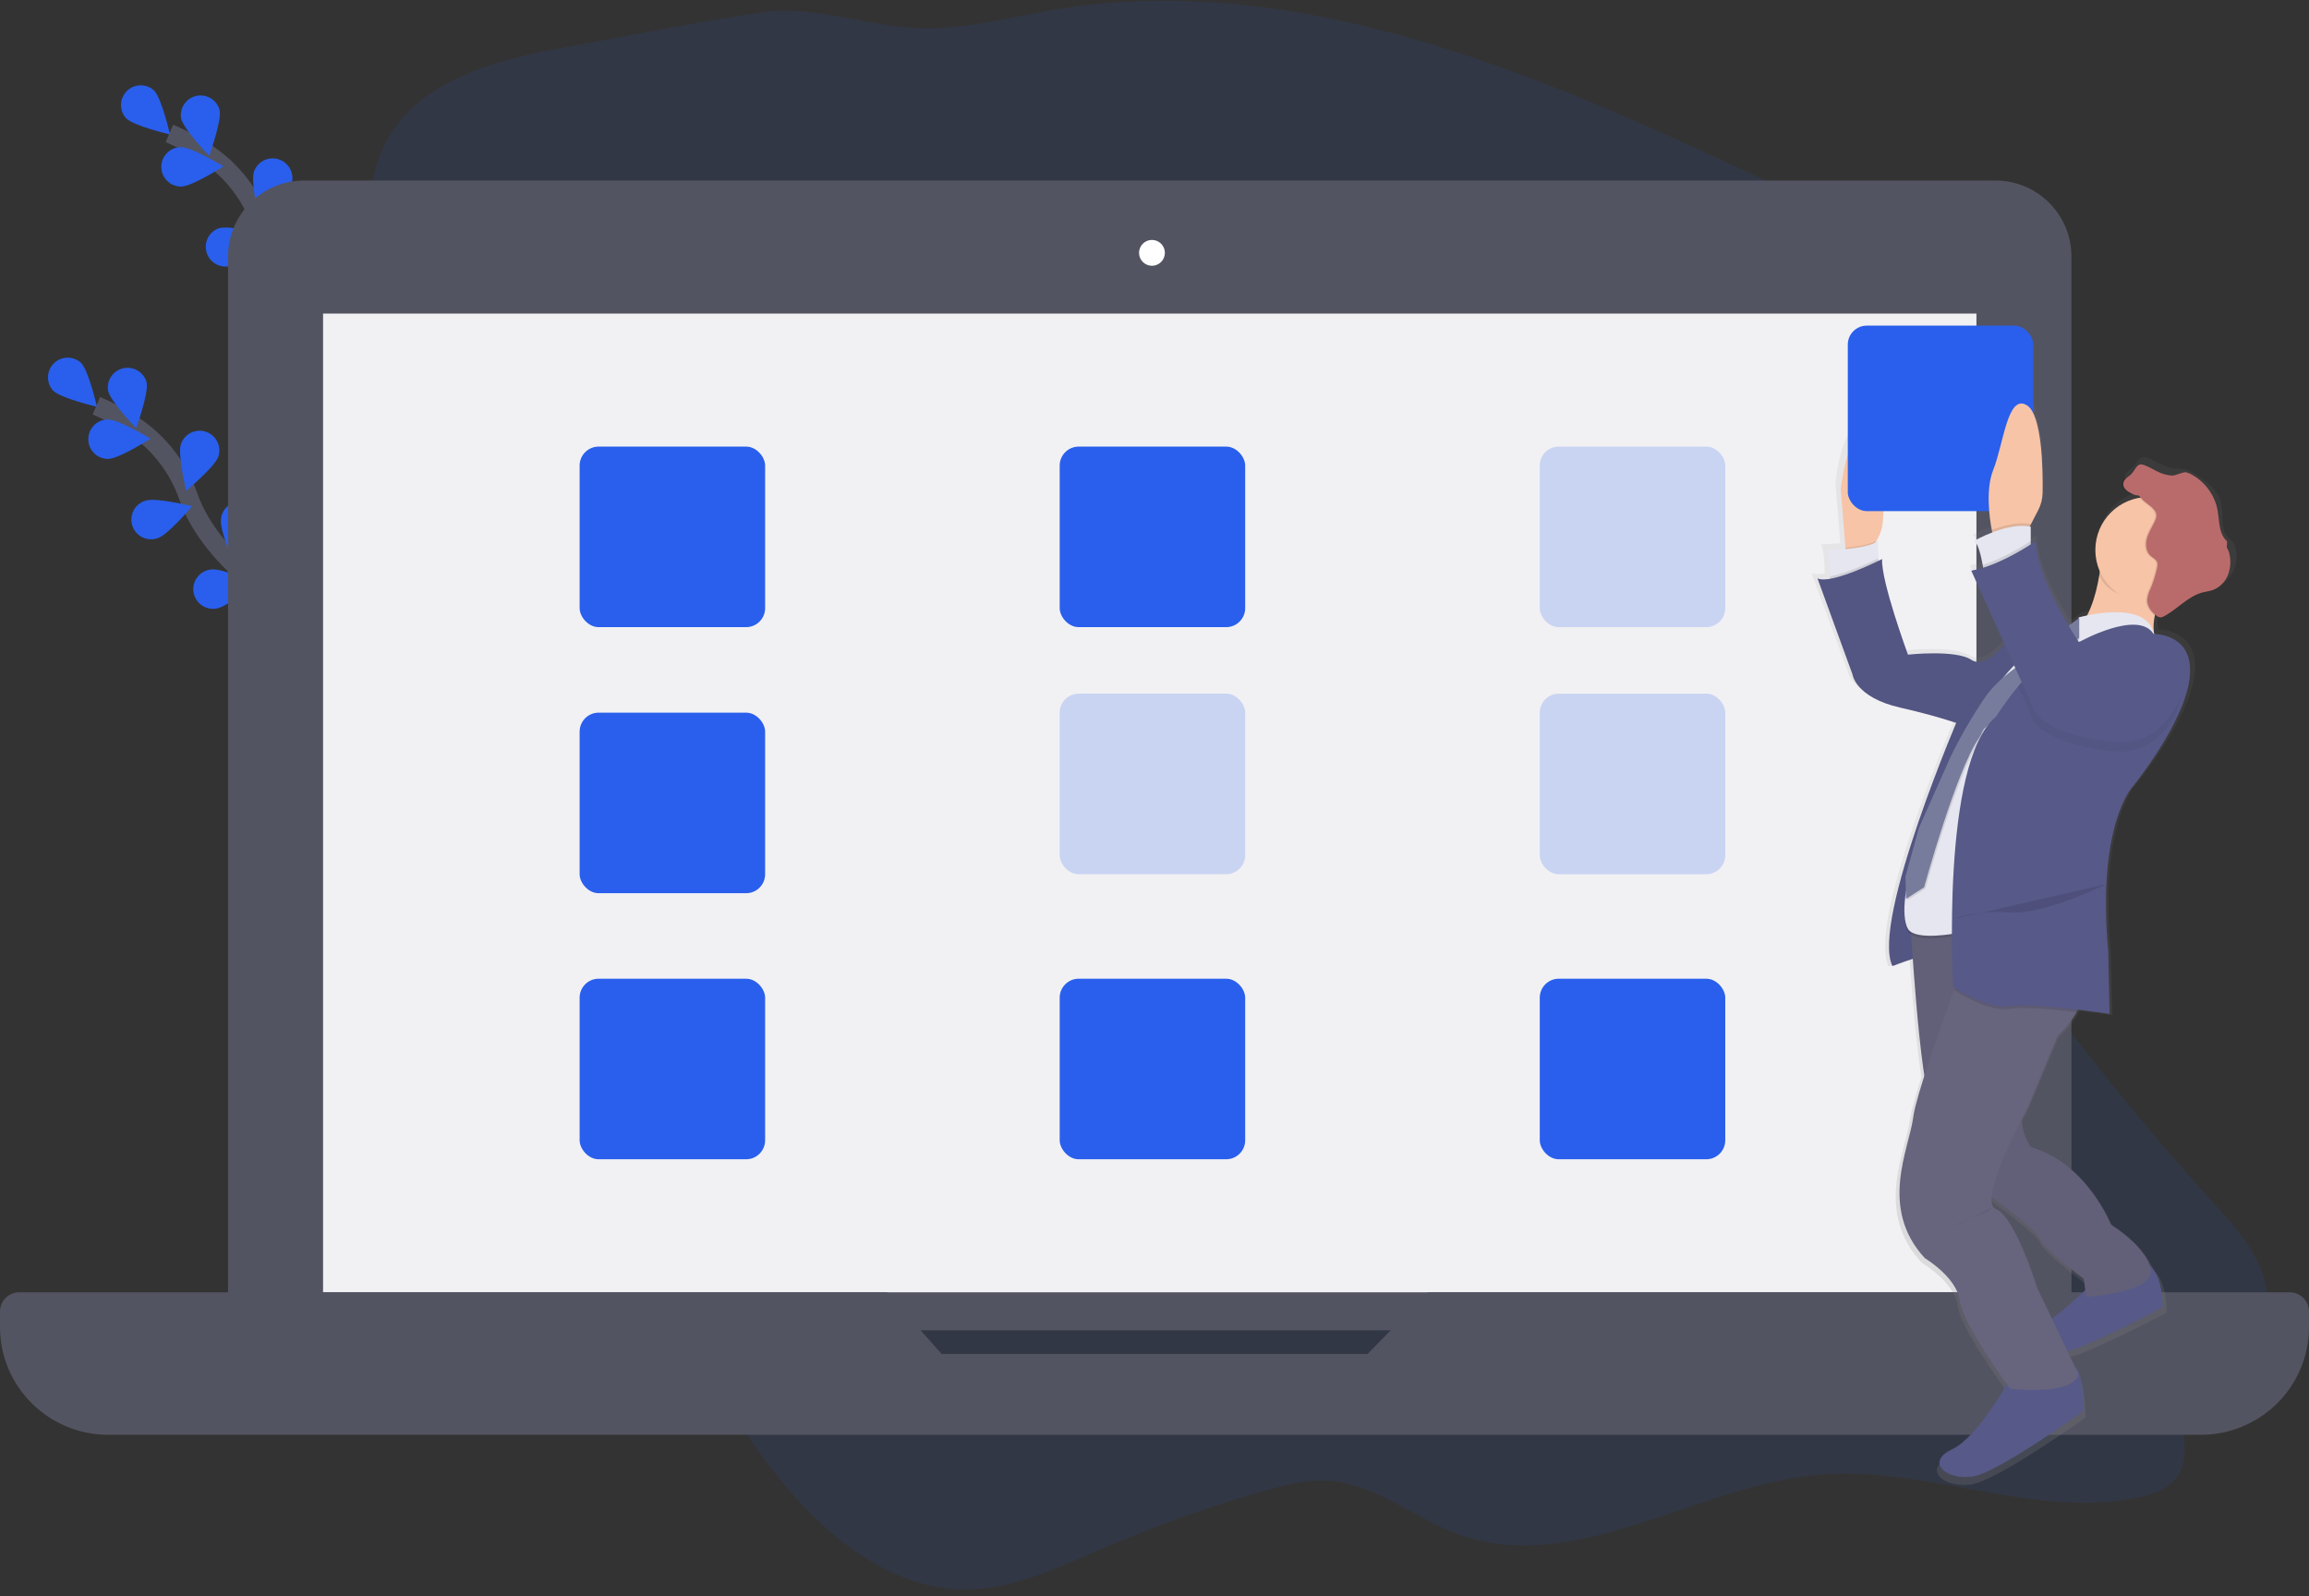 <?xml version="1.0" encoding="UTF-8"?>
<svg width="243px" height="168px" viewBox="0 0 243 168" version="1.1" xmlns="http://www.w3.org/2000/svg" xmlns:xlink="http://www.w3.org/1999/xlink">
    <rect x="0" y="0" width="243" height="168" fill="#333333" stroke="none"/>
    <!-- Generator: sketchtool 56.2 (101010) - https://sketch.com -->
    <title>A095B42D-BAC8-4C1F-B5AF-1CEA9C933D26hdpi/</title>
    <desc>Created with sketchtool.</desc>
    <defs>
        <linearGradient x1="49.99%" y1="99.999%" x2="49.99%" y2="0.008%" id="linearGradient-1">
            <stop stop-color="#808080" stop-opacity="0.25" offset="0%"></stop>
            <stop stop-color="#808080" stop-opacity="0.12" offset="54%"></stop>
            <stop stop-color="#808080" stop-opacity="0.1" offset="100%"></stop>
        </linearGradient>
    </defs>
    <g id="[flow]-onboarding---IDF" stroke="none" stroke-width="1" fill="none" fill-rule="evenodd">
        <g id="003-onboarding-idf---teacher---desktop" transform="translate(-519, -188)">
            <g id="illustration" transform="translate(519, 188)">
                <path d="M59.229,5.016 C51.724,6.359 43.105,8.754 40.068,16.116 C37.294,22.847 40.55,30.43 42.741,37.396 C44.901,44.273 46.021,51.434 46.064,58.642 C46.12,68.781 44.145,79.472 48.158,88.685 C52.685,99.08 63.89,105.092 67.817,115.747 C69.464,120.214 69.663,125.103 70.448,129.823 C72.189,140.285 76.943,150.164 83.921,157.817 C88.561,162.906 94.602,167.175 101.294,167.277 C106.37,167.356 111.163,165.053 115.865,163.036 C121.35,160.685 126.973,158.666 132.702,156.993 C135.115,156.289 137.601,155.641 140.097,155.861 C144.907,156.276 148.92,159.807 153.485,161.468 C165.857,165.954 178.646,156.206 191.699,155.178 C202.889,154.295 214.129,159.921 225.123,157.572 C226.743,157.225 228.475,156.596 229.325,155.101 C230.731,152.623 228.986,149.194 230.237,146.625 C231.487,144.056 234.862,143.79 236.843,141.836 C238.86,139.846 239.024,136.411 237.996,133.709 C236.968,131.007 234.984,128.856 233.078,126.752 C223.641,116.331 214.953,105.256 207.078,93.61 C199.044,81.732 191.526,67.761 193.786,53.367 C194.567,48.413 196.486,43.726 197.356,38.789 C198.226,33.853 197.869,28.262 194.677,24.536 C192.77,22.309 190.095,21.024 187.499,19.799 C163.287,8.37 137.346,-3.333 111.132,0.993 C106.864,1.697 102.64,2.827 98.322,2.98 C92.073,3.205 86.191,0.411 80.087,1.319 C73.157,2.343 66.154,3.776 59.229,5.016 Z" id="Path" fill="#295FEC" fill-rule="nonzero" opacity="0.1"></path>
                <g id="Group" transform="translate(5, 8.978)">
                    <path d="M33.587,26.505 C33.587,26.505 25.045,21.816 22.511,14.632 C21.468,11.611 19.474,9.01 16.827,7.219 C15.563,6.379 14.226,5.656 12.831,5.06" id="Path" stroke="#535461" stroke-width="2"></path>
                    <path d="M11.211,0.542 C12.019,1.354 12.889,5.174 12.889,5.174 C12.889,5.174 9.076,4.281 8.268,3.467 C7.527,2.644 7.562,1.384 8.347,0.604 C9.133,-0.177 10.393,-0.204 11.211,0.542 Z" id="Path" fill="#295FEC" fill-rule="nonzero"></path>
                    <path d="M18.116,2.625 C18.353,3.747 17.009,7.425 17.009,7.425 C17.009,7.425 14.295,4.603 14.058,3.479 C13.879,2.383 14.593,1.34 15.679,1.111 C16.766,0.882 17.84,1.548 18.118,2.623 L18.116,2.625 Z" id="Path" fill="#295FEC" fill-rule="nonzero"></path>
                    <path d="M25.655,10.422 C25.294,11.508 22.276,14.007 22.276,14.007 C22.276,14.007 21.358,10.2 21.72,9.111 C22.082,8.022 23.258,7.432 24.348,7.794 C25.438,8.156 26.028,9.332 25.666,10.422 L25.655,10.422 Z" id="Path" fill="#295FEC" fill-rule="nonzero"></path>
                    <path d="M30.039,17.606 C29.867,18.738 27.315,21.71 27.315,21.71 C27.315,21.71 25.765,18.112 25.938,16.981 C26.016,16.219 26.507,15.562 27.216,15.271 C27.925,14.981 28.736,15.104 29.326,15.592 C29.917,16.079 30.191,16.853 30.039,17.604 L30.039,17.606 Z" id="Path" fill="#295FEC" fill-rule="nonzero"></path>
                    <path d="M14.077,10.655 C15.223,10.642 18.521,8.528 18.521,8.528 C18.521,8.528 15.175,6.493 14.029,6.505 C12.882,6.518 11.963,7.459 11.976,8.606 C11.989,9.753 12.93,10.672 14.077,10.659 L14.077,10.655 Z" id="Path" fill="#295FEC" fill-rule="nonzero"></path>
                    <path d="M19.3,18.991 C20.388,18.636 22.903,15.633 22.903,15.633 C22.903,15.633 19.101,14.692 18.012,15.047 C16.964,15.433 16.409,16.579 16.756,17.64 C17.102,18.702 18.226,19.3 19.3,18.993 L19.3,18.991 Z" id="Path" fill="#295FEC" fill-rule="nonzero"></path>
                    <path d="M25.489,26.397 C26.623,26.231 29.61,23.697 29.61,23.697 C29.61,23.697 26.021,22.127 24.889,22.293 C24.13,22.371 23.475,22.86 23.183,23.565 C22.891,24.27 23.01,25.079 23.492,25.671 C23.974,26.263 24.741,26.542 25.491,26.399 L25.489,26.397 Z" id="Path" fill="#295FEC" fill-rule="nonzero"></path>
                    <path d="M25.902,55.165 C25.902,55.165 17.36,50.476 14.827,43.292 C13.784,40.271 11.789,37.67 9.142,35.88 C7.879,35.039 6.542,34.316 5.146,33.72" id="Path" stroke="#535461" stroke-width="2"></path>
                    <path d="M3.526,29.203 C4.334,30.015 5.205,33.834 5.205,33.834 C5.205,33.834 1.391,32.941 0.584,32.127 C-0.157,31.304 -0.122,30.045 0.663,29.264 C1.449,28.484 2.708,28.457 3.526,29.203 L3.526,29.203 Z" id="Path" fill="#295FEC" fill-rule="nonzero"></path>
                    <path d="M10.432,31.286 C10.669,32.407 9.325,36.085 9.325,36.085 C9.325,36.085 6.611,33.263 6.374,32.139 C6.194,31.044 6.909,30.001 7.995,29.772 C9.082,29.543 10.156,30.209 10.434,31.284 L10.432,31.286 Z" id="Path" fill="#295FEC" fill-rule="nonzero"></path>
                    <path d="M17.971,39.082 C17.61,40.169 14.592,42.667 14.592,42.667 C14.592,42.667 13.674,38.86 14.035,37.772 C14.269,37.067 14.862,36.541 15.589,36.391 C16.317,36.241 17.069,36.491 17.562,37.046 C18.056,37.601 18.215,38.377 17.981,39.082 L17.971,39.082 Z" id="Path" fill="#295FEC" fill-rule="nonzero"></path>
                    <path d="M22.355,46.266 C22.183,47.398 19.63,50.37 19.63,50.37 C19.63,50.37 18.081,46.773 18.253,45.641 C18.332,44.879 18.823,44.222 19.532,43.931 C20.24,43.641 21.052,43.764 21.642,44.252 C22.233,44.74 22.507,45.513 22.355,46.264 L22.355,46.266 Z" id="Path" fill="#295FEC" fill-rule="nonzero"></path>
                    <path d="M6.393,39.315 C7.539,39.303 10.837,37.188 10.837,37.188 C10.837,37.188 7.491,35.153 6.345,35.165 C5.198,35.179 4.279,36.119 4.292,37.266 C4.305,38.413 5.246,39.332 6.393,39.319 L6.393,39.315 Z" id="Path" fill="#295FEC" fill-rule="nonzero"></path>
                    <path d="M11.616,47.651 C12.704,47.296 15.219,44.293 15.219,44.293 C15.219,44.293 11.416,43.352 10.328,43.708 C9.597,43.916 9.038,44.508 8.872,45.25 C8.705,45.992 8.958,46.766 9.53,47.267 C10.102,47.768 10.902,47.916 11.616,47.654 L11.616,47.651 Z" id="Path" fill="#295FEC" fill-rule="nonzero"></path>
                    <path d="M17.805,55.057 C18.939,54.891 21.925,52.358 21.925,52.358 C21.925,52.358 18.336,50.787 17.205,50.954 C16.445,51.032 15.79,51.52 15.498,52.226 C15.207,52.931 15.325,53.739 15.807,54.331 C16.289,54.923 17.057,55.203 17.807,55.06 L17.805,55.057 Z" id="Path" fill="#295FEC" fill-rule="nonzero"></path>
                </g>
                <g id="laptop" transform="translate(0, 19)" fill-rule="nonzero">
                    <path d="M32,0 L210,0 C214.418,-8.11624501e-16 218,3.582 218,8 L218,121 L24,121 L24,8 C24,3.582 27.582,8.11624501e-16 32,0 Z" id="Rectangle" fill="#535461"></path>
                    <rect id="Rectangle" fill="#F1F1F4" x="34" y="14" width="174" height="103"></rect>
                    <circle id="Oval" fill="#FFFFFF" cx="121.233" cy="7.609" r="1.36"></circle>
                    <path d="M150.283,117 L143.924,123.486 L99.091,123.486 L93.344,117 L2.039,117 C0.913,117 0,117.908 0,119.027 L0,120.661 C0,126.923 5.106,132 11.404,132 L231.596,132 C234.62,132 237.521,130.805 239.66,128.679 C241.798,126.552 243,123.668 243,120.661 L243,119.027 C243,117.908 242.087,117 240.961,117 L150.283,117 Z" id="Path" fill="#535461"></path>
                    <rect id="Rectangle" fill="#295FEC" x="61" y="28" width="19.522" height="19" rx="2"></rect>
                    <rect id="Rectangle" fill="#295FEC" opacity="0.2" transform="translate(171.806, 37.5) rotate(-180) translate(-171.806, -37.5) " x="162.045" y="28" width="19.522" height="19" rx="2"></rect>
                    <rect id="Rectangle" fill="#295FEC" x="111.522" y="28" width="19.522" height="19" rx="2"></rect>
                    <rect id="Rectangle" fill="#295FEC" x="61" y="56" width="19.522" height="19" rx="2"></rect>
                    <rect id="Rectangle" fill="#295FEC" opacity="0.2" transform="translate(171.806, 63.5) rotate(-180) translate(-171.806, -63.5) " x="162.045" y="54" width="19.522" height="19" rx="2"></rect>
                    <rect id="Rectangle" fill="#295FEC" opacity="0.2" x="111.522" y="54" width="19.522" height="19" rx="2"></rect>
                    <rect id="Rectangle" fill="#295FEC" x="61" y="84" width="19.522" height="19" rx="2"></rect>
                    <rect id="Rectangle" fill="#295FEC" transform="translate(171.806, 93.5) rotate(-180) translate(-171.806, -93.5) " x="162.045" y="84" width="19.522" height="19" rx="2"></rect>
                    <rect id="Rectangle" fill="#295FEC" x="111.522" y="84" width="19.522" height="19" rx="2"></rect>
                    <g id="person" transform="translate(190.643, 15.268)">
                        <path d="M44.64,23.448 C44.601,23.225 44.517,23.013 44.393,22.825 C44.245,22.652 44.082,22.495 43.904,22.353 C42.924,21.431 43.452,19.769 43.074,18.488 C42.658,17.119 41.205,16.071 39.942,15.373 C39.738,15.255 39.518,15.166 39.29,15.109 C39.004,15.063 38.715,15.04 38.426,15.04 C37.973,15.013 37.529,14.912 37.109,14.741 C36.509,14.496 35.973,14.118 35.358,13.911 C35.239,13.867 35.111,13.849 34.984,13.859 C34.314,13.796 34.291,14.631 33.57,15.115 C33.271,15.323 32.987,15.61 32.987,15.967 C32.987,16.455 33.485,16.777 33.929,16.991 C34.374,17.205 34.476,17.163 34.563,17.161 L34.6,17.161 C34.66,17.171 34.727,17.223 34.899,17.412 C32.144,17.842 30.107,20.208 30.091,22.997 C30.091,23.784 30.257,24.563 30.579,25.281 C30.561,25.414 30.54,25.551 30.517,25.697 C30.299,27.036 29.894,28.652 29.2,29.99 C28.631,30.106 28.272,30.197 28.272,30.197 C28.278,30.225 28.281,30.252 28.282,30.28 L28.075,30.434 L27.202,31.057 C25.485,28.21 23.73,24.675 23.659,22.021 C23.659,22.021 23.452,22.164 23.099,22.388 L23.099,20.503 L22.987,20.482 L23.099,20.274 L23.909,18.741 C24.214,18.165 24.378,17.524 24.388,16.872 C24.426,14.463 24.347,8.523 22.681,7.537 C20.582,6.291 20.162,11.678 19.043,14.438 C18.212,16.496 18.627,19.479 18.881,20.86 C18.899,20.953 18.916,21.038 18.933,21.117 C18.25,21.375 17.585,21.679 16.945,22.029 C17.387,22.204 17.718,23.589 17.9,24.586 C17.919,24.692 17.938,24.793 17.954,24.887 C17.532,25.02 17.101,25.125 16.665,25.202 L20.274,33.078 C19.504,33.971 17.896,35.535 16.665,34.725 C14.984,33.62 9.811,34.172 9.811,34.172 C9.811,34.172 6.854,26.32 6.995,23.969 C6.995,23.969 6.839,24.048 6.579,24.177 L6.579,22.035 C6.483,22.1 6.383,22.158 6.278,22.208 L6.388,22.012 L6.548,21.728 C6.853,21.189 7.035,20.589 7.08,19.971 C7.254,17.556 7.51,11.354 5.599,10.579 C3.219,9.614 2.519,16.513 2.519,16.513 L3.026,22.76 L3.036,22.899 C1.907,22.999 0.978,22.999 0.978,22.999 C1.263,23.279 1.354,24.827 1.394,25.796 C1.394,25.896 1.394,25.988 1.394,26.073 C0.816,26.172 0.322,26.181 -1.3500312e-13,26.035 L3.78,36.247 C3.78,36.247 4.06,38.739 8.96,39.836 C11.84,40.486 13.848,41.082 15.016,41.472 C13.018,46.208 6.085,63.279 8.118,67.433 C8.118,67.433 9.207,67.018 10.32,66.652 C10.577,70.233 11.024,75.655 11.566,79.13 C10.974,80.96 10.528,82.494 10.382,83.373 C10.37,83.445 10.359,83.514 10.351,83.58 C9.936,86.893 6.571,93.242 11.612,98.623 C11.612,98.623 15.111,100.7 15.391,103.178 C15.626,105.267 19.325,110.476 20.496,112.083 C19.56,113.693 16.918,117.938 14.55,119.049 C11.612,120.43 13.99,122.361 16.789,121.956 C19.589,121.551 28.835,114.918 28.835,114.918 C28.835,114.918 28.771,110.582 27.894,110.266 L27.894,110.266 L27.053,108.53 C27.52,108.457 27.977,108.332 28.415,108.156 C32.195,106.638 37.375,103.877 37.375,103.877 C37.375,103.877 37.477,100.636 36.008,99.448 C35.256,97.128 31.776,95.045 31.776,95.045 C31.776,95.045 29.252,88.555 23.092,86.756 C23.092,86.756 22.098,85.354 22.135,83.749 C22.54,82.972 22.814,82.478 22.814,82.478 L26,74.918 C26.825,74.183 27.526,73.319 28.077,72.361 C28.124,72.276 28.17,72.189 28.214,72.102 C30.135,72.328 31.641,72.555 31.641,72.555 L31.502,65.929 C30.233,52.26 34.154,48.258 34.154,48.258 C34.154,48.258 39.761,41.495 40.314,36.665 C40.831,32.206 37.055,31.981 36.471,31.973 C36.36,31.312 36.385,30.635 36.544,29.983 L36.611,30.031 C36.729,30.128 36.874,30.188 37.026,30.204 C37.056,30.206 37.087,30.206 37.117,30.204 L37.167,30.204 C37.305,30.197 37.438,30.156 37.556,30.083 C39.02,29.315 40.16,27.925 41.767,27.524 C42.104,27.441 42.455,27.404 42.785,27.296 C43.533,27.032 44.135,26.467 44.447,25.738 C44.748,25.014 44.816,24.213 44.64,23.448 Z M24.079,96.552 C24.359,97.518 28.839,100.831 28.839,100.831 L29.011,102.021 C27.863,103.109 26.654,104.131 25.391,105.084 L23.799,101.796 C23.799,101.796 21.418,94.206 19.319,93.379 C18.93,93.225 18.806,92.756 18.86,92.098 C20.224,93.097 23.846,95.778 24.073,96.559 L24.079,96.552 Z" id="Shape" fill="url(#linearGradient-1)"></path>
                        <path d="M15.728,40.615 C15.728,40.615 6.208,62.646 8.519,67.406 C8.519,67.406 12.328,65.911 12.881,66.183 C13.433,66.455 18.864,37.759 18.864,37.759 L15.728,40.615 Z" id="Path" fill="#575988"></path>
                        <path d="M15.728,40.615 C15.728,40.615 6.208,62.646 8.519,67.406 C8.519,67.406 12.328,65.911 12.881,66.183 C13.433,66.455 18.864,37.759 18.864,37.759 L15.728,40.615 Z" id="Path" fill="#000000" opacity="0.05"></path>
                        <path d="M20.895,110.789 C20.895,110.789 17.63,116.91 14.775,118.266 C11.919,119.622 14.231,121.531 16.951,121.121 C19.672,120.712 28.648,114.185 28.648,114.185 C28.648,114.185 28.586,109.913 27.732,109.601 C26.879,109.29 20.895,110.789 20.895,110.789 Z" id="Path" fill="#575988"></path>
                        <path d="M29.464,100.862 C29.464,100.862 24.841,105.485 22.8,105.894 C20.758,106.303 24.567,109.022 28.239,107.526 C31.911,106.031 36.943,103.31 36.943,103.31 C36.943,103.31 37.078,98.949 34.766,98.55 C32.455,98.152 29.464,100.862 29.464,100.862 Z" id="Path" fill="#575988"></path>
                        <path d="M10.424,63.053 C10.424,63.053 11.375,79.645 12.6,81.952 C13.826,84.26 18.449,91.335 18.449,91.335 C18.449,91.335 23.753,95.144 24.025,96.096 C24.297,97.047 28.648,100.312 28.648,100.312 L28.92,102.216 C28.92,102.216 36.129,101.801 35.72,99.36 C35.31,96.92 31.504,94.6 31.504,94.6 C31.504,94.6 29.055,88.208 23.072,86.44 C23.072,86.44 21.167,83.72 22.8,81.545 C22.8,81.545 26.881,71.346 29.192,70.123 C31.504,68.899 28.239,61.834 28.239,61.834 L10.424,63.053 Z" id="Path" fill="#67647E"></path>
                        <path d="M10.424,63.053 C10.424,63.053 11.375,79.645 12.6,81.952 C13.826,84.26 18.449,91.335 18.449,91.335 C18.449,91.335 23.753,95.144 24.025,96.096 C24.297,97.047 28.648,100.312 28.648,100.312 L28.92,102.216 C28.92,102.216 36.129,101.801 35.72,99.36 C35.31,96.92 31.504,94.6 31.504,94.6 C31.504,94.6 29.055,88.208 23.072,86.44 C23.072,86.44 21.167,83.72 22.8,81.545 C22.8,81.545 26.881,71.346 29.192,70.123 C31.504,68.899 28.239,61.834 28.239,61.834 L10.424,63.053 Z" id="Path" fill="#000000" opacity="0.05"></path>
                        <path d="M23.751,101.269 L28.112,110.38 C27.433,112.692 20.903,111.875 20.903,111.875 C20.903,111.875 15.871,105.076 15.599,102.627 C15.327,100.179 11.927,98.139 11.927,98.139 C7.032,92.835 10.295,86.579 10.704,83.315 C10.704,83.252 10.723,83.184 10.733,83.107 C11.094,80.918 13.296,74.621 15.007,69.904 C16.162,66.727 17.094,64.268 17.094,64.268 C17.094,64.268 26.206,64.683 28.102,67.94 C28.974,69.435 28.584,70.991 27.904,72.237 C27.373,73.178 26.694,74.029 25.894,74.756 L22.798,82.22 C22.798,82.22 17.36,92.156 19.408,92.974 C21.456,93.792 23.751,101.269 23.751,101.269 Z" id="Path" fill="#67647E"></path>
                        <path d="M7.51,20.629 C7.467,21.237 7.291,21.829 6.995,22.361 L6.839,22.642 L6.073,24.023 L3.624,24.023 L3.572,23.379 L3.08,17.223 C3.08,17.223 3.759,10.424 6.073,11.375 C7.927,12.139 7.68,18.249 7.51,20.629 Z" id="Path" fill="#F7C4A7"></path>
                        <path d="M6.839,22.64 L6.073,24.021 L3.624,24.021 L3.572,23.377 C4.712,23.277 6.069,23.07 6.839,22.64 Z" id="Path" fill="#000000" opacity="0.1"></path>
                        <path d="M7.024,22.663 L7.024,25.79 L1.992,27.151 C1.992,27.151 1.992,26.825 1.977,26.372 C1.948,25.416 1.859,23.892 1.583,23.616 C1.585,23.62 5.664,23.62 7.024,22.663 Z" id="Path" fill="#E6E6F0"></path>
                        <path d="M7.024,24.496 L7.024,25.79 L1.992,27.151 C1.992,27.151 1.992,26.825 1.977,26.372 C3.653,26.079 6.073,24.96 7.024,24.496 Z" id="Path" fill="#000000" opacity="0.1"></path>
                        <path d="M36.374,29.657 C35.381,32.523 36.671,33.811 36.671,33.811 C36.671,33.811 24.43,34.627 27.423,32.451 C29.169,31.18 29.944,28.376 30.285,26.266 C30.429,25.39 30.519,24.507 30.552,23.62 C30.552,23.62 40.334,23.477 38.305,26.204 C37.49,27.25 36.839,28.415 36.374,29.657 L36.374,29.657 Z" id="Path" fill="#F7C4A7"></path>
                        <path d="M38.307,26.197 C37.31,27.539 36.984,27.736 36.646,28.704 C36.34,28.756 36.03,28.782 35.72,28.781 C33.387,28.781 31.117,28.301 30.285,26.268 C30.429,25.392 30.519,24.507 30.552,23.62 C30.552,23.62 40.332,23.47 38.307,26.197 Z" id="Path" fill="#000000" opacity="0.1"></path>
                        <circle id="Oval" fill="#F7C4A7" cx="35.448" cy="23.614" r="5.576"></circle>
                        <path d="M7.431,24.565 C7.431,24.565 2.127,27.286 0.631,26.604 L4.303,36.669 C4.303,36.669 4.575,39.117 9.335,40.199 C14.096,41.281 16.407,42.239 16.407,42.239 L25.246,31.767 L20.758,32.991 C20.758,32.991 18.447,36.255 16.812,35.167 C15.178,34.079 10.152,34.627 10.152,34.627 C10.152,34.627 7.296,26.879 7.431,24.565 Z" id="Path" fill="#575988"></path>
                        <path d="M7.431,24.565 C7.431,24.565 2.127,27.286 0.631,26.604 L4.303,36.669 C4.303,36.669 4.575,39.117 9.335,40.199 C14.096,41.281 16.407,42.239 16.407,42.239 L25.246,31.767 L20.758,32.991 C20.758,32.991 18.447,36.255 16.812,35.167 C15.178,34.079 10.152,34.627 10.152,34.627 C10.152,34.627 7.296,26.879 7.431,24.565 Z" id="Path" fill="#000000" opacity="0.05"></path>
                        <path d="M28.104,30.987 C28.104,30.987 35.294,28.93 36.05,32.75 C36.05,32.75 32.727,31.13 27.967,33.996 C27.61,34.204 27.261,34.438 26.928,34.677 C22.739,37.612 19.813,42.154 18.638,47.313 L15.599,60.625 L15.327,64.204 C15.327,64.204 10.966,65.063 10.16,63.774 C9.354,62.484 9.888,58.189 11.111,56.758 C12.334,55.327 14.233,49.165 14.233,49.165 L15.423,45.593 C16.419,42.588 18.002,39.812 20.081,37.425 L20.081,37.425 L20.368,37.078 C22.159,34.928 24.431,33.229 26.999,32.118 C27.695,31.817 28.199,31.437 28.104,30.987 Z" id="Path" fill="#000000" opacity="0.1"></path>
                        <path d="M28.104,30.714 C28.104,30.714 35.294,28.658 36.05,32.478 C36.05,32.478 32.727,30.858 27.967,33.724 C27.61,33.931 27.261,34.166 26.928,34.405 C22.739,37.34 19.813,41.882 18.638,47.04 L15.599,60.353 L15.327,63.931 C15.327,63.931 10.966,64.791 10.16,63.502 C9.354,62.212 9.888,57.917 11.111,56.486 C12.334,55.055 14.239,48.897 14.239,48.897 L15.429,45.325 C16.425,42.32 18.009,39.544 20.087,37.157 L20.087,37.157 L20.374,36.81 C22.165,34.66 24.437,32.961 27.005,31.85 C27.695,31.545 28.199,31.165 28.104,30.714 Z" id="Path" fill="#E6E6F0"></path>
                        <path d="M10.023,58.129 L10.083,60.471 L11.988,59.248 C11.988,59.248 15.379,46.906 17.767,43.541 C18.048,43.144 18.183,42.552 18.447,42.453 L28.17,33.07 L28.17,30.889 C28.17,30.889 23.207,34.561 22.798,35.25 C22.623,35.539 20.017,36.964 18.436,39.196 C17.029,41.252 15.779,43.411 14.698,45.655 L11.433,52.999 L10.023,58.129 Z" id="Path" fill="#000000" opacity="0.1"></path>
                        <path d="M28.172,30.754 L28.172,32.862 L18.312,42.312 C18.05,42.411 17.913,43.003 17.632,43.4 C15.242,46.766 11.853,59.107 11.853,59.107 L9.948,60.33 L9.888,57.988 L11.308,52.854 L14.573,45.51 C15.654,43.265 16.904,41.106 18.312,39.051 C19.882,36.82 22.49,35.396 22.673,35.105 C23.026,34.519 26.86,31.711 27.915,30.951 L28.172,30.754 Z" id="Path" fill="#787C9C"></path>
                        <path d="M33.591,17.695 C33.161,17.487 32.675,17.165 32.675,16.685 C32.675,16.334 32.951,16.044 33.242,15.855 C34.019,15.325 33.958,14.368 34.852,14.667 C35.45,14.874 35.971,15.246 36.552,15.487 C36.96,15.655 37.392,15.755 37.832,15.782 C38.11,15.782 38.388,15.804 38.663,15.848 C38.881,15.906 39.091,15.993 39.286,16.108 C40.525,16.802 41.446,17.951 41.853,19.313 C42.222,20.575 42.185,22.071 43.136,22.978 C43.308,23.117 43.467,23.272 43.61,23.441 C43.731,23.63 43.813,23.842 43.848,24.064 C44.02,24.818 43.954,25.607 43.661,26.322 C43.36,27.039 42.772,27.596 42.039,27.857 C41.718,27.963 41.379,27.998 41.051,28.081 C39.489,28.476 38.382,29.846 36.957,30.602 C36.844,30.674 36.714,30.714 36.579,30.721 C36.433,30.704 36.294,30.645 36.181,30.55 C35.63,30.158 35.178,29.547 35.192,28.87 C35.236,28.447 35.36,28.037 35.556,27.659 C35.854,26.953 36.082,26.219 36.237,25.468 C36.286,25.296 36.291,25.114 36.251,24.939 C36.147,24.609 35.782,24.455 35.529,24.22 C35.047,23.774 34.989,23.013 35.167,22.38 C35.346,21.747 35.72,21.188 35.998,20.592 C36.094,20.413 36.15,20.215 36.162,20.012 C36.162,19.217 35.086,18.785 34.633,18.26 C34.044,17.541 34.432,18.11 33.591,17.695 Z" id="Path" fill="#000000" opacity="0.1"></path>
                        <path d="M33.728,17.695 C33.298,17.487 32.812,17.165 32.812,16.685 C32.812,16.334 33.088,16.044 33.379,15.855 C34.156,15.325 34.096,14.368 34.989,14.667 C35.587,14.874 36.108,15.246 36.69,15.487 C37.097,15.655 37.529,15.755 37.969,15.782 C38.249,15.799 39.157,15.367 39.423,15.433 C39.641,15.49 39.851,15.578 40.046,15.693 C41.286,16.386 42.206,17.536 42.613,18.897 C42.982,20.16 42.725,21.738 43.676,22.636 C43.836,22.789 43.618,23.259 43.747,23.431 C43.869,23.62 43.95,23.832 43.985,24.054 C44.157,24.808 44.091,25.596 43.799,26.312 C43.498,27.028 42.909,27.585 42.177,27.846 C41.855,27.952 41.516,27.988 41.188,28.071 C39.626,28.465 38.519,29.836 37.094,30.592 C36.981,30.663 36.851,30.704 36.717,30.71 C36.57,30.694 36.431,30.635 36.318,30.54 C35.767,30.147 35.315,29.537 35.329,28.86 C35.374,28.437 35.497,28.026 35.693,27.649 C35.991,26.943 36.219,26.209 36.374,25.458 C36.423,25.285 36.428,25.103 36.388,24.928 C36.285,24.598 35.919,24.444 35.666,24.21 C35.184,23.763 35.126,23.003 35.304,22.37 C35.483,21.736 35.857,21.178 36.135,20.582 C36.231,20.402 36.287,20.205 36.299,20.002 C36.299,19.207 35.223,18.775 34.771,18.249 C34.181,17.541 34.569,18.11 33.728,17.695 Z" id="Path" fill="#B96B6B"></path>
                        <path d="M27.907,72.247 C25.414,71.952 22.274,71.664 20.895,71.894 C18.675,72.264 15.56,70.285 14.999,69.915 C16.154,66.737 17.086,64.278 17.086,64.278 C17.086,64.278 26.197,64.694 28.093,67.95 C28.976,69.445 28.586,71.001 27.907,72.247 Z" id="Path" fill="#000000" opacity="0.1"></path>
                        <path d="M39.801,37.078 C39.256,41.838 33.817,48.501 33.817,48.501 C33.817,48.501 30.008,52.447 31.234,65.909 L31.369,72.436 C31.369,72.436 23.344,71.213 20.897,71.62 C18.451,72.027 14.914,69.58 14.914,69.58 C14.914,69.58 13.551,46.05 19.408,41.159 C20.127,40.045 20.909,38.974 21.751,37.95 C23.321,36.05 25.456,33.909 27.454,33.381 C27.711,33.312 27.975,33.271 28.241,33.261 C28.241,33.261 34.361,29.861 35.994,32.444 C35.992,32.455 40.343,32.318 39.801,37.078 Z" id="Path" fill="#575988"></path>
                        <path d="M14.98,62.442 C14.98,62.442 17.157,61.491 20.829,61.763 C24.501,62.035 31.038,58.771 31.038,58.771" id="Path" fill="#000000" opacity="0.1"></path>
                        <path d="M18.924,92.779 C18.924,92.779 19.059,93.194 17.292,93.73 C15.524,94.266 14.98,94.818 14.98,94.818" id="Path" fill="#000000" opacity="0.05"></path>
                        <rect id="Rectangle" fill="#295FEC" transform="translate(13.58, 9.761) rotate(-180) translate(-13.58, -9.761) " x="3.819" y="-2.89546165e-13" width="19.522" height="19.522" rx="2"></rect>
                        <path d="M24.322,17.58 C24.313,18.223 24.153,18.855 23.857,19.425 L23.072,20.937 L22.528,21.975 L19.128,22.247 C19.128,22.247 19.057,21.967 18.97,21.504 C18.717,20.143 18.316,17.205 19.128,15.175 C20.216,12.455 20.623,7.151 22.658,8.376 C24.282,9.352 24.359,15.207 24.322,17.58 Z" id="Path" fill="#F7C4A7"></path>
                        <path d="M23.072,20.893 L23.072,20.935 L22.528,21.973 L19.128,22.245 C19.128,22.245 19.057,21.965 18.97,21.502 C20.187,21.038 21.782,20.606 23.072,20.893 Z" id="Path" fill="#000000" opacity="0.1"></path>
                        <path d="M23.072,21.165 L23.072,23.62 L18.177,26.204 C18.177,26.204 18.12,25.761 18.017,25.188 C17.838,24.206 17.518,22.839 17.088,22.669 C17.088,22.663 20.623,20.621 23.072,21.165 Z" id="Path" fill="#E6E6F0"></path>
                        <path d="M36.314,43.396 C35.108,44.458 33.513,44.968 31.915,44.804 C23.304,43.929 23.072,40.887 23.072,40.887 L21.751,37.95 C23.321,36.05 25.456,33.909 27.454,33.381 C28.881,35.68 30.154,37.34 30.154,37.34 C30.154,37.34 36.546,32.444 38.451,37.067 C39.553,39.769 37.892,42.002 36.314,43.396 Z" id="Path" fill="#000000" opacity="0.05"></path>
                        <path d="M23.072,22.665 L23.072,23.62 L18.177,26.204 C18.177,26.204 18.12,25.761 18.017,25.188 C20.127,24.505 22.214,23.223 23.072,22.665 Z" id="Path" fill="#000000" opacity="0.1"></path>
                        <path d="M23.616,22.663 C23.616,22.663 19.944,25.246 16.816,25.79 L23.209,39.934 C23.209,39.934 23.443,42.976 32.052,43.85 C33.65,44.014 35.243,43.504 36.449,42.442 C38.027,41.049 39.684,38.816 38.575,36.125 C36.671,31.502 30.278,36.397 30.278,36.397 C30.278,36.397 23.751,27.83 23.616,22.663 Z" id="Path" fill="#575988"></path>
                    </g>
                </g>
            </g>
        </g>
    </g>
</svg>